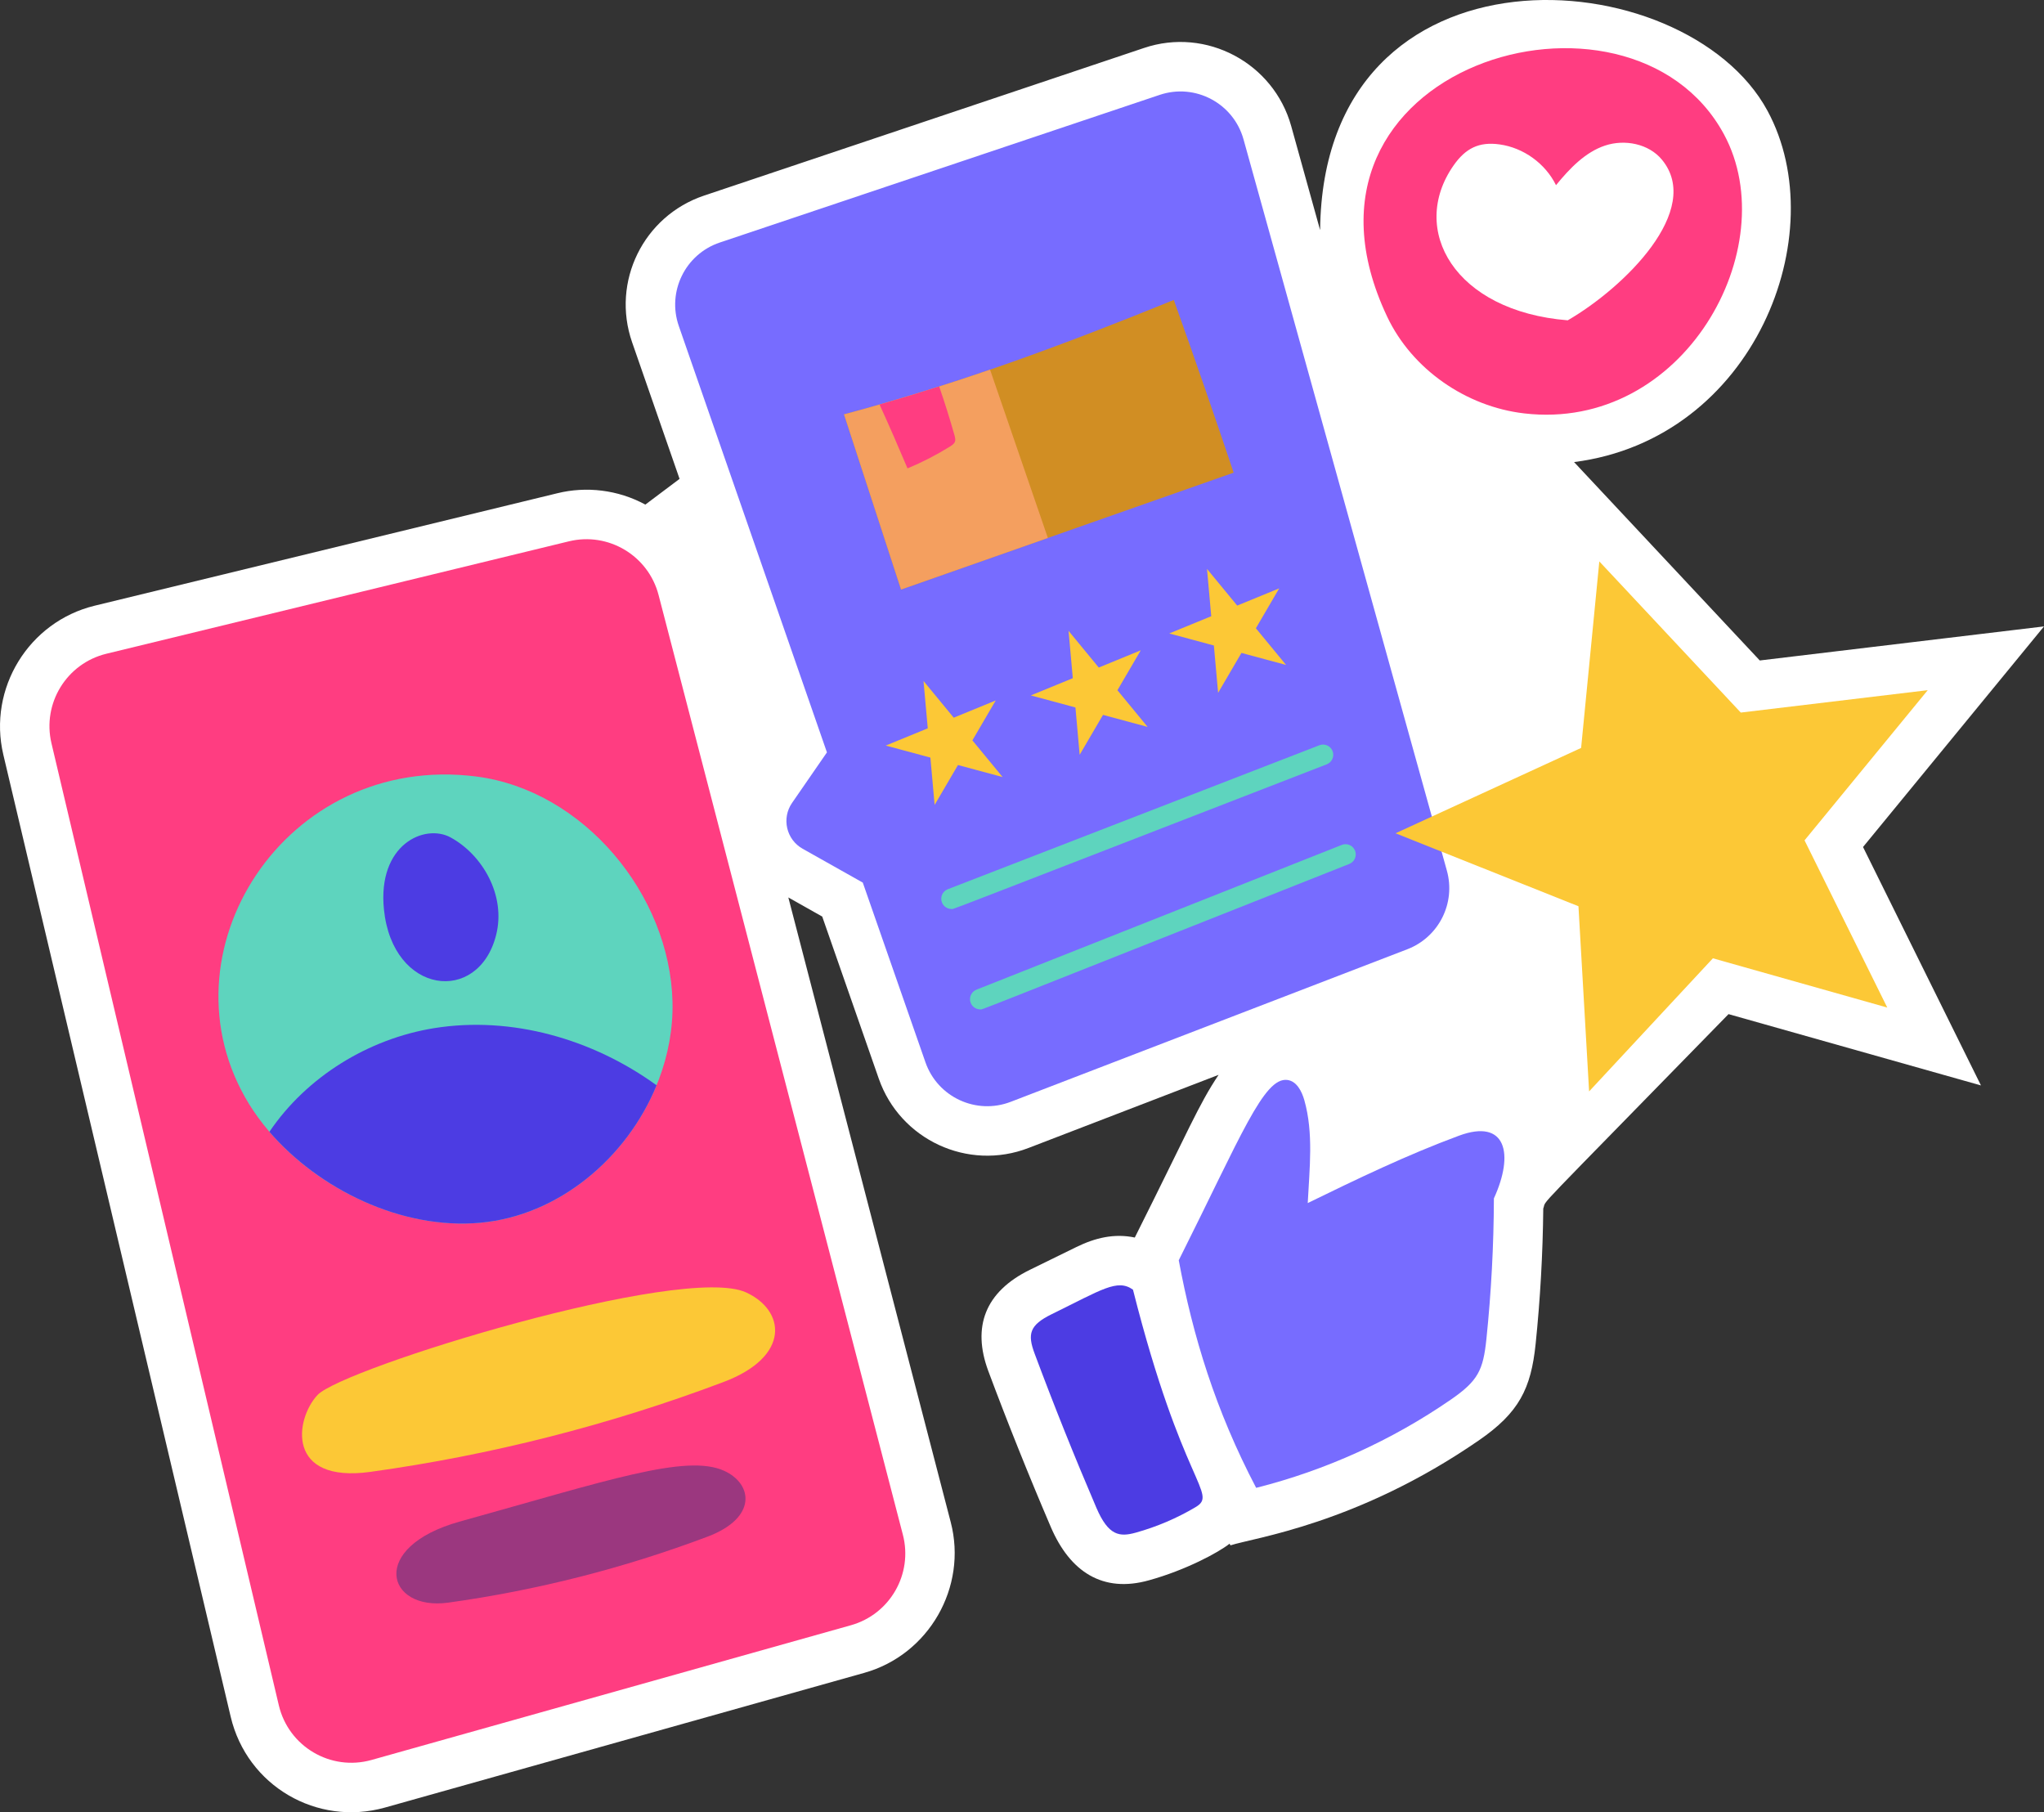 <svg width="282" height="250" viewBox="0 0 282 250" fill="none" xmlns="http://www.w3.org/2000/svg">
<rect x="0" y="0" width="282" height="250" fill="#333333" stroke="none"/>
<g clip-path="url(#clip0_2677_910)">
<path d="M257.032 116.844L273.303 149.735L238.476 139.898C210.427 168.646 213.495 165.236 212.916 166.719C212.854 172.952 212.499 179.236 211.861 185.418C211.222 191.57 209.573 194.883 204.016 198.707C187.243 210.276 172.911 212.143 169.759 213.181L169.64 212.95C168.104 214.168 163.587 216.599 158.529 217.998C152.124 219.801 147.624 216.804 144.988 210.682C141.953 203.598 139.043 196.344 136.347 189.124C134.095 183.049 135.887 178.2 142.1 175.163L148.479 172.038C151.092 170.754 153.743 170.122 156.561 170.718C164.049 155.787 165.318 152.478 168.123 148.274L141.891 158.365C133.554 161.582 124.18 157.237 121.238 148.793L113.438 126.439L108.762 123.805L131.17 209.994C133.499 218.946 128.147 228.27 119.241 230.769L53.101 249.355C43.755 251.97 34.089 246.388 31.827 236.821L0.459 104.108C-1.695 94.987 3.961 85.764 13.07 83.553L76.875 68.047C80.887 67.056 85.256 67.558 89.035 69.609L93.756 66.061L87.208 47.216C84.311 38.875 88.766 29.796 97.134 26.983L157.826 6.62C166.42 3.715 175.72 8.688 178.142 17.399L182.129 31.744C182.561 -9.24 232.475 -5.75 243.853 15.284C253.043 32.259 242.062 60.56 217.165 63.743L242.787 91.112L282 86.413L257.032 116.844Z" fill="white"/>
<path d="M14.677 90.183L78.483 74.677C83.936 73.351 89.447 76.647 90.86 82.081L124.565 211.715C125.975 217.136 122.787 222.686 117.397 224.201L51.255 242.787C45.626 244.369 39.815 240.945 38.469 235.253L7.101 102.54C5.8 97.038 9.186 91.518 14.677 90.183Z" fill="#FF3D81"/>
<path d="M99.305 33.457L159.997 13.088C164.899 11.443 170.178 14.245 171.563 19.227L199.618 120.105C200.865 124.585 198.504 129.278 194.163 130.948L139.442 151.997C134.685 153.827 129.359 151.358 127.68 146.544L119.034 121.754L110.736 117.085C108.484 115.818 107.807 112.889 109.275 110.762L114.088 103.79L93.652 44.975C92.004 40.233 94.545 35.055 99.305 33.457Z" fill="#776CFF"/>
<path d="M220.65 77.448L218.138 103.177L192.533 114.951L217.772 125.016L219.24 150.561L236.32 132.197L260.376 138.992L248.963 115.925L265.958 95.209L240.166 98.298L220.65 77.448Z" fill="#FCC836"/>
<path d="M173.306 205.247C182.879 202.833 192.014 198.694 200.143 193.091C203.92 190.487 204.625 189.034 205.072 184.719C205.738 178.275 206.084 171.798 206.104 165.318C208.926 159.178 207.796 154.263 201.294 156.666C194.146 159.307 187.269 162.618 180.422 165.961C180.668 161.144 181.236 156.316 179.954 151.777C179.602 150.536 178.895 149.148 177.617 148.981C174.368 148.554 171.262 156.624 162.626 173.855C164.573 184.301 167.683 194.53 173.306 205.247Z" fill="#776CFF"/>
<path d="M156.311 177.909C163.135 204.908 168.115 206.031 164.934 207.917C162.362 209.442 159.588 210.624 156.706 211.425C154.485 212.042 152.934 211.895 151.261 207.994C148.253 200.977 145.412 193.889 142.743 186.736C141.735 184.034 142.019 182.801 145.1 181.291C152.004 177.91 154.151 176.367 156.311 177.909Z" fill="#4C3CE3"/>
<path d="M131.271 125.394C130.705 125.394 130.173 125.052 129.955 124.493C129.673 123.767 130.034 122.95 130.76 122.669L182.025 102.809C182.753 102.525 183.569 102.888 183.849 103.613C184.131 104.339 183.77 105.157 183.044 105.437C128.109 126.719 131.679 125.394 131.271 125.394Z" fill="#5ED4BE"/>
<path d="M135.24 139.246C134.678 139.246 134.147 138.907 133.927 138.354C133.64 137.63 133.995 136.811 134.719 136.523L185.116 116.557C185.842 116.267 186.66 116.625 186.947 117.348C187.235 118.072 186.88 118.892 186.156 119.18C132.273 140.526 135.655 139.246 135.24 139.246Z" fill="#5ED4BE"/>
<path d="M191.369 43.663C194.809 50.95 202.273 56.093 210.276 57.027C232.304 59.599 246.284 34.141 237.846 18.528C224.814 -5.584 175.06 9.11 191.369 43.663Z" fill="#FF3D81"/>
<path d="M216.294 44.187C224.07 39.68 235.008 28.968 229.291 22.032C227.467 19.819 224.158 19.178 221.438 20.082C218.717 20.987 216.58 23.213 214.675 25.545C213.203 22.555 210.192 20.38 206.892 19.921C204.036 19.524 202.19 20.46 200.532 22.837C194.353 31.689 200.658 42.929 216.294 44.187Z" fill="white"/>
<path d="M170.202 65.204C157.719 69.587 132.258 78.529 124.315 81.323C121.696 73.265 119.066 65.214 116.447 57.163C132.147 53 147.037 47.447 161.943 41.38C164.78 49.294 167.527 57.236 170.202 65.204Z" fill="#D18E23"/>
<path d="M144.57 74.21C137.821 76.576 131.064 78.951 124.315 81.323C121.696 73.265 119.066 65.214 116.447 57.163C123.146 55.386 130.453 53.114 136.593 50.995C139.25 58.736 141.914 66.47 144.57 74.21Z" fill="#F49F5F"/>
<path d="M131.074 61.594C129.199 62.758 127.235 63.768 125.206 64.614C123.96 61.658 122.677 58.719 121.35 55.809C124.125 55.017 126.872 54.18 129.573 53.315C130.346 55.544 131.047 57.79 131.692 60.065C131.888 60.799 131.859 61.111 131.074 61.594Z" fill="#FF3D81"/>
<path d="M43.813 192.433C40.681 195.771 39.448 204.66 51.113 203.043C67.742 200.738 84.111 196.573 99.819 190.649C109.164 187.125 108.335 180.749 102.924 178.285C94.156 174.295 47.295 188.724 43.813 192.433Z" fill="#FCC836"/>
<path d="M63.45 209.895C50.775 213.415 53.3 222.267 61.835 221.084C74.051 219.39 86.079 216.329 97.621 211.978C104.488 209.389 103.878 204.705 99.903 202.895C94.65 200.503 83.662 204.282 63.45 209.895Z" fill="#9B377F"/>
<path d="M147.424 87.026L151.59 92.088L157.386 89.711L154.166 95.216L158.332 100.278L152.177 98.618L148.956 104.121L148.372 97.593L142.215 95.933L148.009 93.556L147.424 87.026Z" fill="#FCC836"/>
<path d="M166.525 78.481L170.691 83.54L176.485 81.165L173.266 86.669L177.433 91.73L171.276 90.07L168.057 95.574L167.472 89.045L161.315 87.385L167.109 85.009L166.525 78.481Z" fill="#FCC836"/>
<path d="M127.413 93.943L131.581 99.005L137.375 96.628L134.155 102.134L138.323 107.193L132.166 105.535L128.946 111.038L128.361 104.508L122.204 102.85L128 100.473L127.413 93.943Z" fill="#FCC836"/>
<path d="M92.78 138.194C93.139 152.911 81.109 167.342 66.238 168.68C54.058 169.782 40.653 162.466 34.365 152.307C21.629 131.595 39.283 103.751 65.714 107.12C80.477 109.015 92.427 123.365 92.78 138.194Z" fill="#5ED4BE"/>
<path d="M90.584 149.716C86.473 159.749 77.073 167.706 66.238 168.68C55.366 169.664 43.969 164.017 37.17 156.13C42.287 148.56 50.809 143.301 59.889 141.834C70.596 140.112 81.795 143.346 90.584 149.716Z" fill="#4C3CE3"/>
<path d="M62.162 115.521C58.603 113.586 52.05 116.468 52.973 125.478C54.176 137.226 65.992 138.616 68.441 129.01C69.844 123.499 66.535 117.899 62.162 115.521Z" fill="#4C3CE3"/>
</g>
<defs>
<clipPath id="clip0_2677_910">
<rect width="282" height="250" fill="white"/>
</clipPath>
</defs>
</svg>
